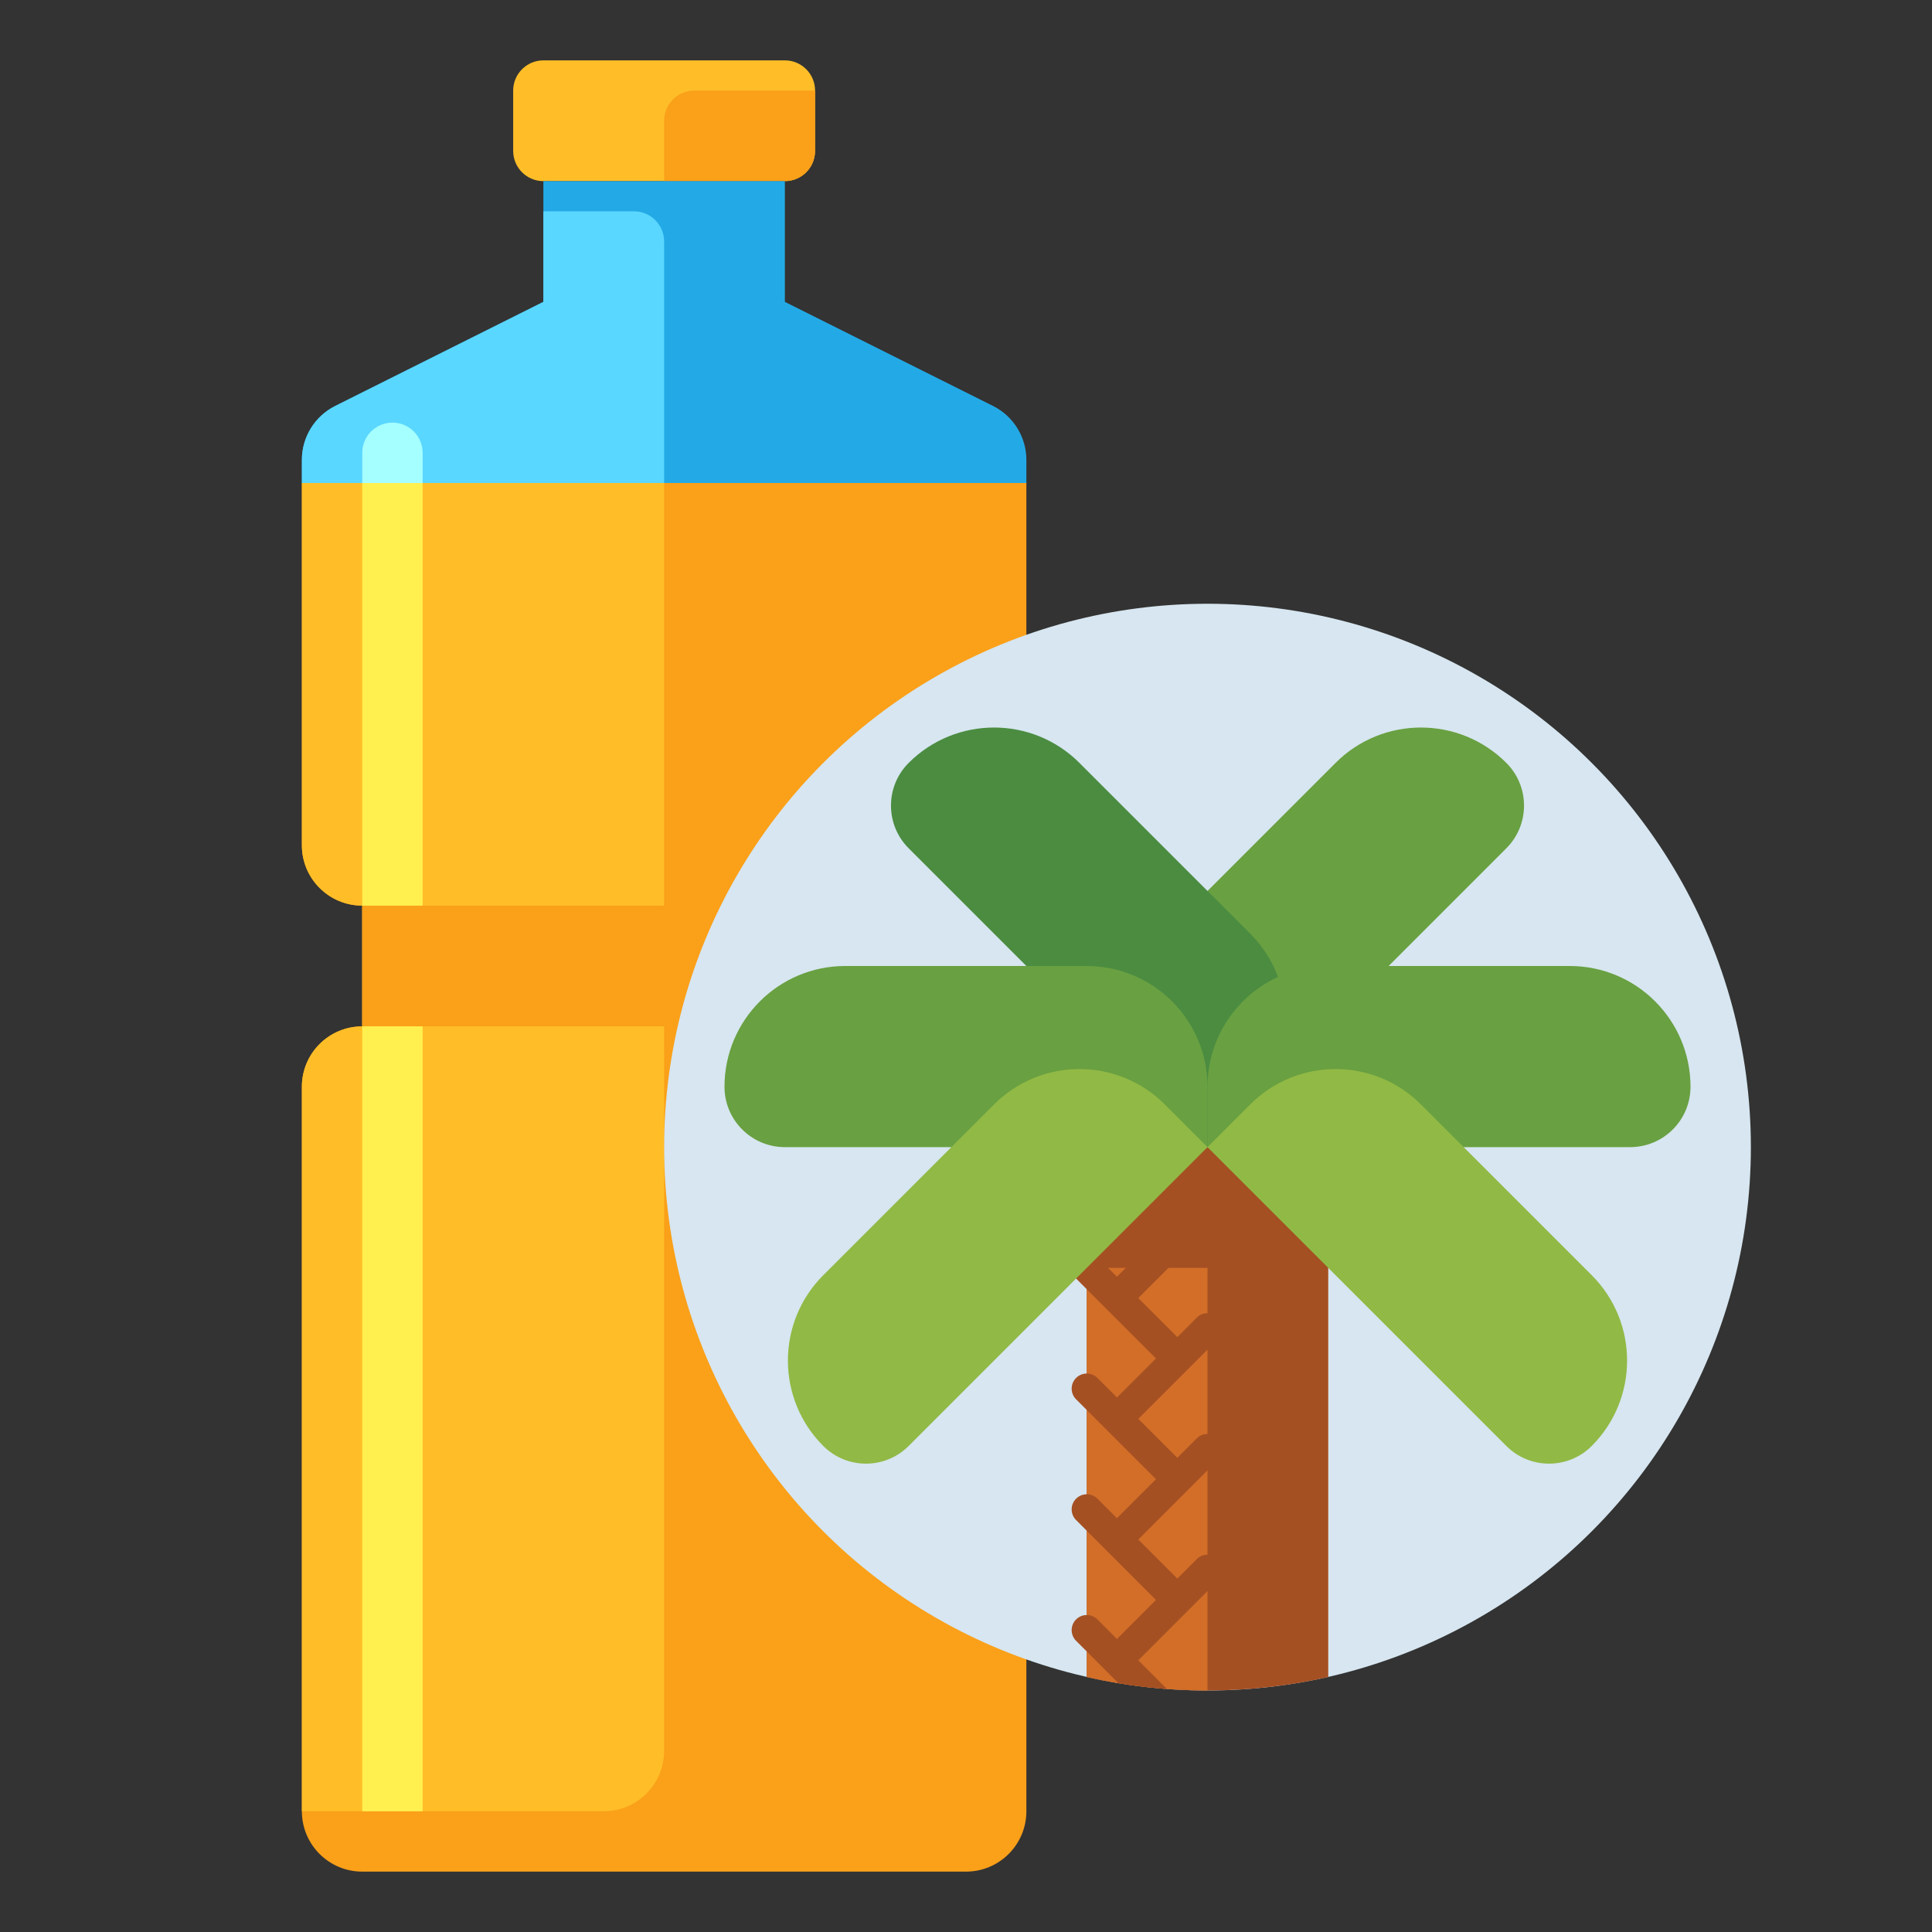 <svg id="Layer_1" enable-background="new 0 0 512 512" height="512" viewBox="0 0 512 512" width="512" xmlns="http://www.w3.org/2000/svg"><rect x="0" y="0" width="512" height="512" fill="#333333" stroke="none"/><g><g><g><path d="m208 48h-64c-4.418 0-8-3.582-8-8v-16c0-4.418 3.582-8 8-8h64c4.418 0 8 3.582 8 8v16c0 4.418-3.582 8-8 8z" fill="#ffbe28"/></g><g><path d="m176 48h32c4.418 0 8-3.582 8-8v-16h-32c-4.418 0-8 3.582-8 8z" fill="#faa019"/></g><g><g><path d="m272 121.888c0-6.06-3.424-11.6-8.845-14.311l-55.155-27.577v-32h-64v32l-55.155 27.578c-5.421 2.71-8.845 8.25-8.845 14.311v6.111h192z" fill="#23aae6"/></g><g><path d="m272 224v-96h-192v96c0 8.837 7.163 16 16 16v32c-8.837 0-16 7.163-16 16v192c0 8.837 7.163 16 16 16h160c8.837 0 16-7.163 16-16v-192c0-8.837-7.163-16-16-16v-32c8.837 0 16-7.163 16-16z" fill="#faa019"/></g><g><path d="m80 288v192h80c8.837 0 16-7.163 16-16v-336h-96v96c0 8.837 7.163 16 16 16v32c-8.837 0-16 7.163-16 16z" fill="#ffbe28"/></g></g><g><path d="m144 56v24l-55.155 27.578c-5.421 2.71-8.845 8.25-8.845 14.311v6.111h96v-64c0-4.418-3.582-8-8-8z" fill="#5ad7ff"/></g><g><path d="m96 240h160v32h-160z" fill="#faa019"/></g><g><path d="m96 128h16v112h-16z" fill="#fff050"/></g><g><path d="m112 128h-16v-8c0-4.418 3.582-8 8-8 4.418 0 8 3.582 8 8z" fill="#a5ffff"/></g><g><path d="m96 272h16v208h-16z" fill="#fff050"/></g></g><g><circle cx="320" cy="304" fill="#d7e6f0" r="144"/></g><g><path d="m352 336c0-17.673-14.327-32-32-32-17.673 0-32 14.327-32 32v108.431c10.292 2.335 21.002 3.569 32 3.569s21.708-1.234 32-3.569z" fill="#a55023"/><path d="m288 336v108.431c10.292 2.335 21.002 3.569 32 3.569v-112z" fill="#d26e28"/><path d="m322.829 354.828c1.562-1.562 1.562-4.095 0-5.657-1.563-1.562-4.095-1.562-5.657 0l-5.172 5.172-10.343-10.343 21.172-21.172c1.562-1.562 1.562-4.095 0-5.657-1.563-1.562-4.095-1.562-5.657 0l-21.172 21.172-5.171-5.172c-1.563-1.562-4.095-1.562-5.657 0s-1.562 4.095 0 5.657l21.171 21.172-10.343 10.343-5.171-5.172c-1.563-1.562-4.095-1.562-5.657 0s-1.562 4.095 0 5.657l21.171 21.172-10.343 10.343-5.171-5.172c-1.563-1.562-4.095-1.562-5.657 0s-1.562 4.095 0 5.657l21.171 21.172-10.343 10.343-5.171-5.172c-1.563-1.562-4.095-1.562-5.657 0s-1.562 4.095 0 5.657l11.25 11.25c4.221.695 8.504 1.207 12.84 1.526l-7.605-7.604 21.172-21.172c1.562-1.562 1.562-4.095 0-5.657-1.563-1.562-4.095-1.562-5.657 0l-5.172 5.172-10.343-10.343 21.172-21.172c1.562-1.562 1.562-4.095 0-5.657-1.563-1.562-4.095-1.562-5.657 0l-5.172 5.172-10.343-10.343z" fill="#a55023"/><g><g><path d="m353.941 202.177-45.255 45.255c-12.497 12.497-12.497 32.758 0 45.255l11.314 11.313 79.196-79.196c6.248-6.248 6.248-16.379 0-22.627-12.497-12.497-32.758-12.497-45.255 0z" fill="#69a041"/></g><g><path d="m286.059 202.177 45.255 45.255c12.497 12.497 12.497 32.758 0 45.255l-11.314 11.313-79.196-79.196c-6.248-6.248-6.248-16.379 0-22.627 12.497-12.497 32.758-12.497 45.255 0z" fill="#4b8c41"/></g><g><path d="m416 256h-64c-17.673 0-32 14.327-32 32v16h112c8.837 0 16-7.163 16-16 0-17.673-14.327-32-32-32z" fill="#69a041"/></g><g><path d="m421.823 337.941-45.255-45.255c-12.497-12.497-32.758-12.497-45.255 0l-11.313 11.314 79.196 79.196c6.248 6.248 16.379 6.248 22.627 0 12.497-12.497 12.497-32.758 0-45.255z" fill="#91b945"/></g><g><path d="m224 256h64c17.673 0 32 14.327 32 32v16h-112c-8.837 0-16-7.163-16-16 0-17.673 14.327-32 32-32z" fill="#69a041"/></g><g><path d="m218.177 337.941 45.255-45.255c12.497-12.497 32.758-12.497 45.255 0l11.313 11.314-79.196 79.196c-6.248 6.248-16.379 6.248-22.627 0-12.497-12.497-12.497-32.758 0-45.255z" fill="#91b945"/></g></g></g></g></svg>